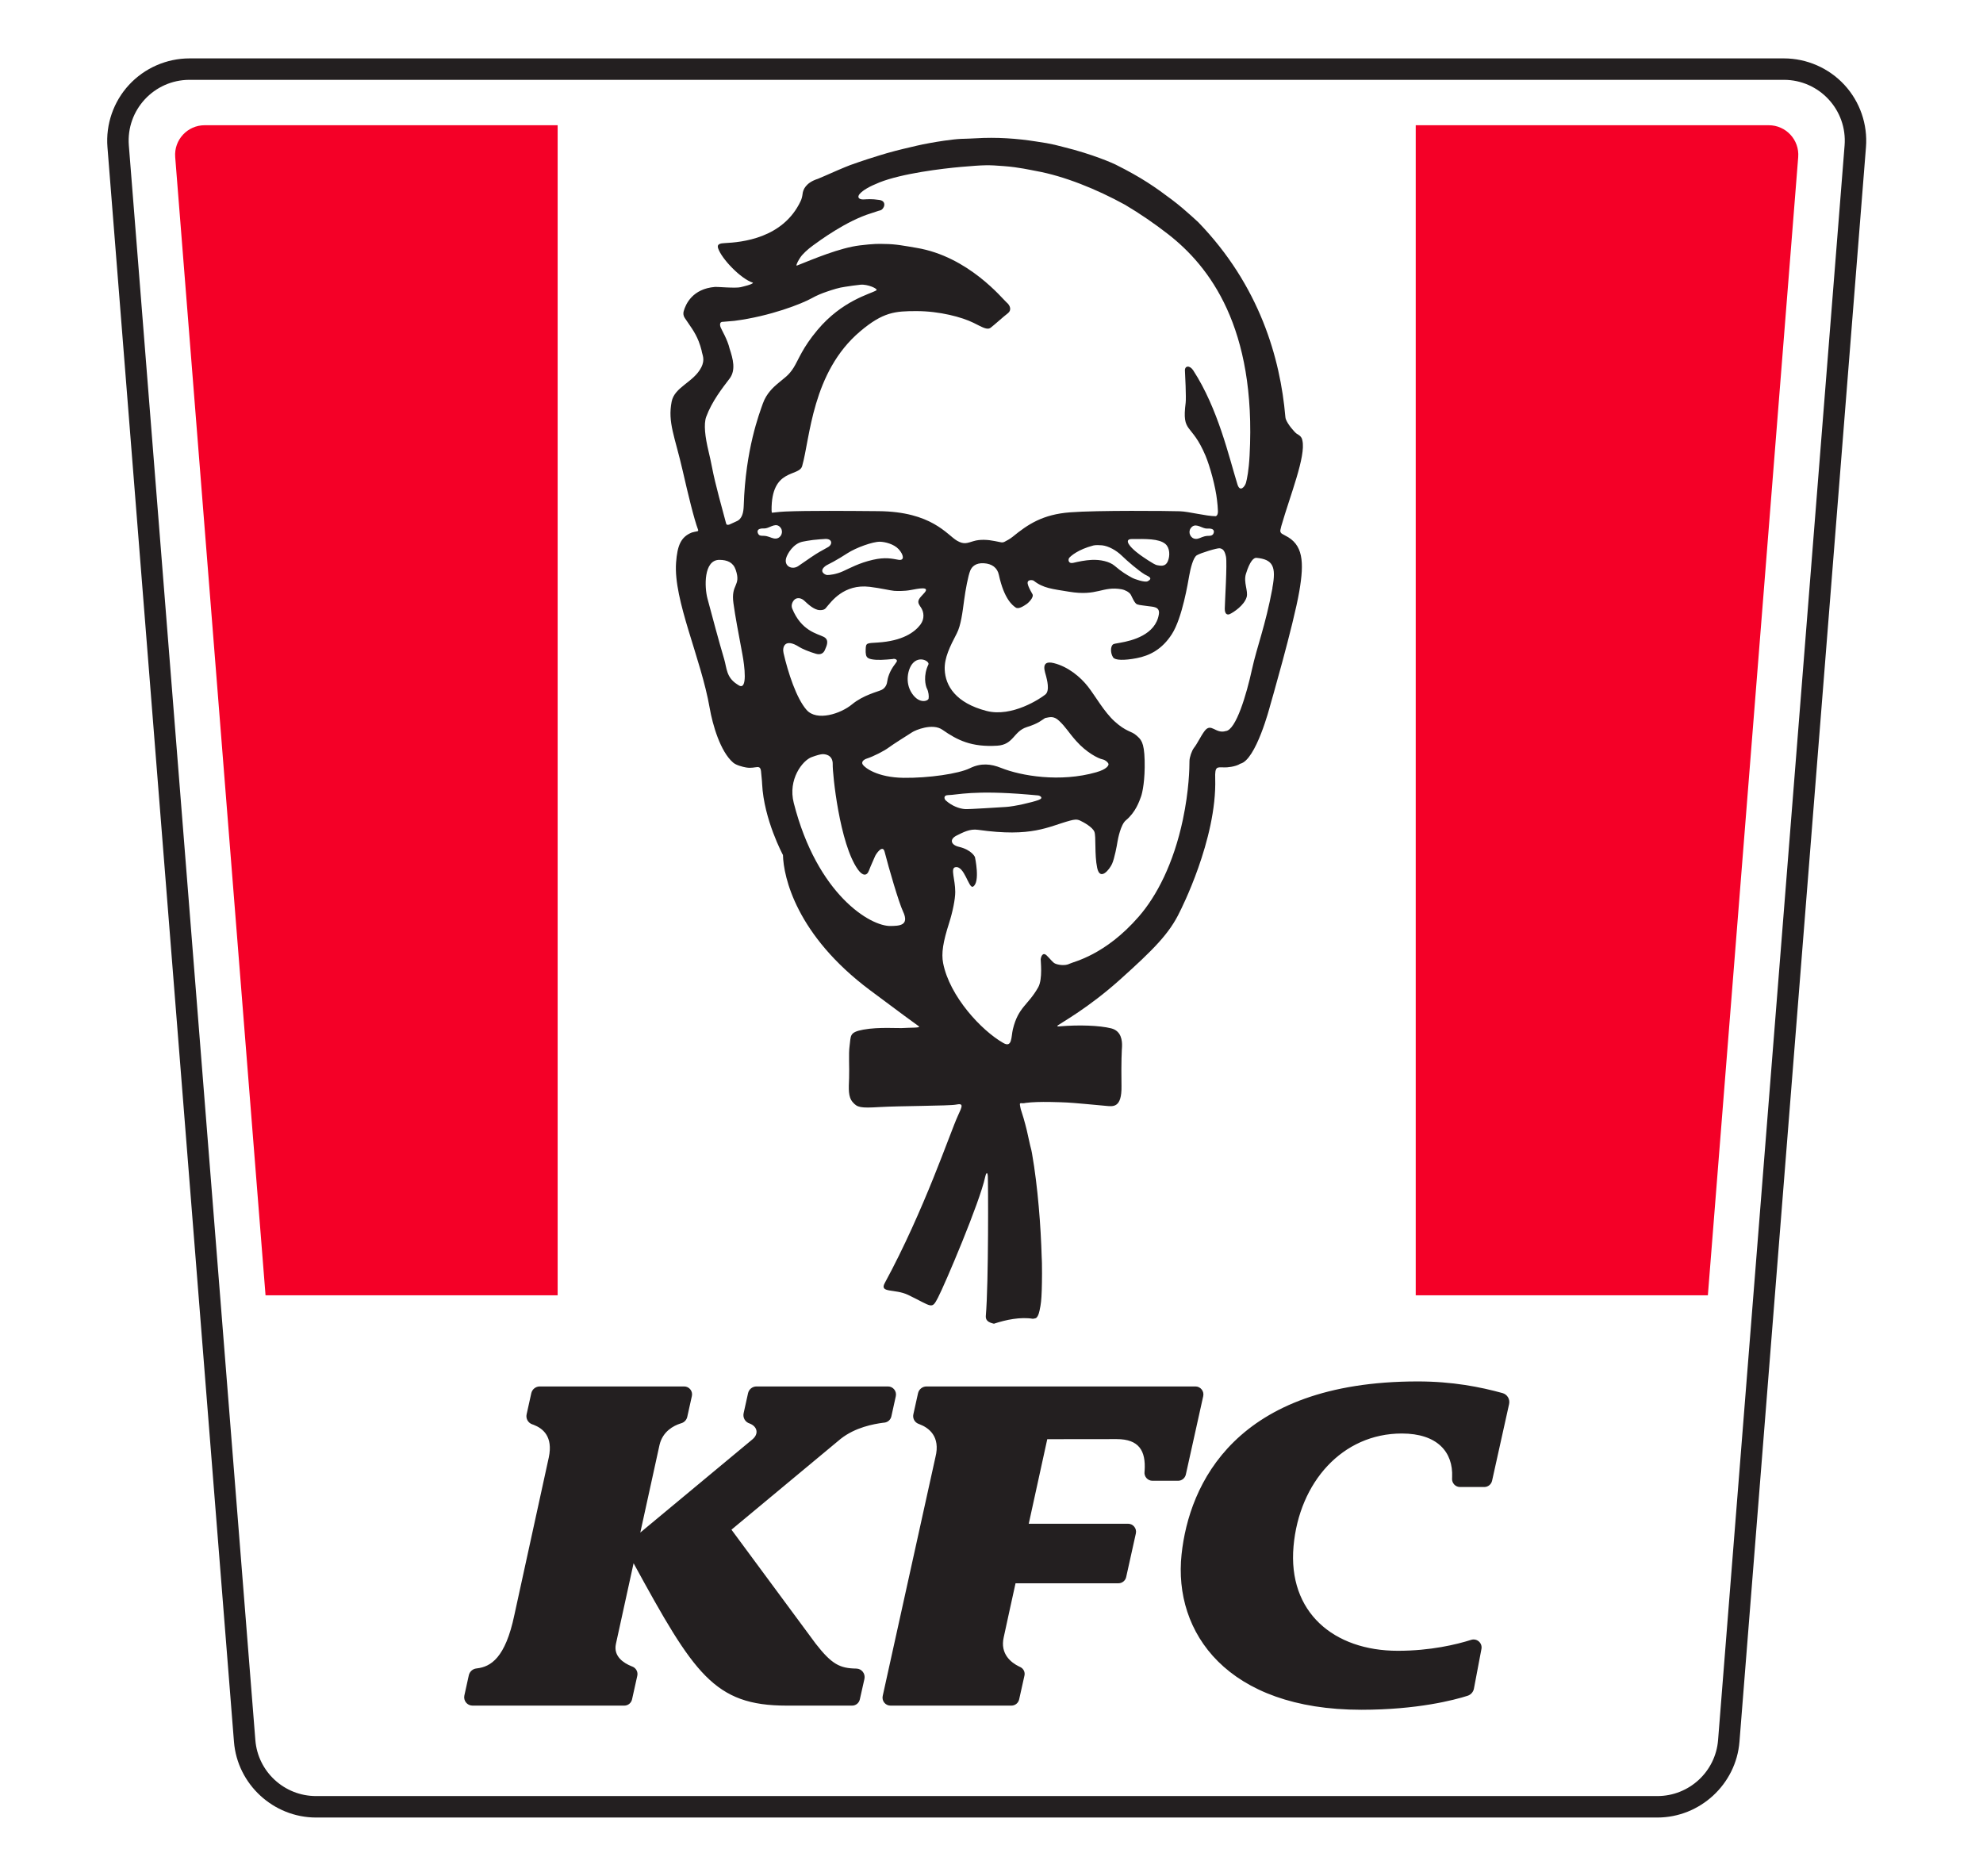 <svg width="74" height="70" viewBox="0 0 74 70" fill="none" xmlns="http://www.w3.org/2000/svg">
<g clip-path="url(#clip0_1035_81816)">
<path fill-rule="evenodd" clip-rule="evenodd" d="M20.81 4.673H7.637C6.994 4.673 6.487 5.221 6.538 5.863L9.909 48.334H20.81V4.673ZM66.005 4.673H52.831V48.334H63.733L67.104 5.863C67.155 5.221 66.648 4.673 66.005 4.673Z" fill="#F40027"/>
<path fill-rule="evenodd" clip-rule="evenodd" d="M66.569 2.979C67.895 2.979 68.939 4.107 68.835 5.427L64.114 64.932C64.02 66.111 63.033 67.021 61.848 67.021H11.794C10.609 67.021 9.622 66.111 9.529 64.932L4.808 5.427C4.703 4.107 5.747 2.979 7.073 2.979H66.569ZM66.569 2.179H7.073C6.218 2.179 5.394 2.539 4.814 3.167C4.235 3.793 3.942 4.64 4.01 5.49L8.731 64.995C8.856 66.58 10.202 67.822 11.794 67.822H61.848C63.44 67.822 64.786 66.58 64.912 64.995L69.633 5.49C69.7 4.64 69.407 3.793 68.828 3.167C68.248 2.539 67.424 2.179 66.569 2.179Z" fill="#231F20"/>
<path fill-rule="evenodd" clip-rule="evenodd" d="M43.008 55.256C42.829 55.256 42.69 55.101 42.71 54.923C42.713 54.893 42.714 54.884 42.714 54.884C42.763 54.138 42.507 53.701 41.67 53.701L39.081 53.704L38.39 56.859L42.096 56.859C42.286 56.859 42.428 57.035 42.387 57.221L42.026 58.848C41.996 58.985 41.875 59.081 41.736 59.081H37.897C37.897 59.081 37.471 61.014 37.456 61.097C37.313 61.721 37.739 62.045 38.025 62.184C38.04 62.191 38.054 62.198 38.069 62.205C38.192 62.26 38.259 62.393 38.23 62.524L38.032 63.413C38.002 63.549 37.882 63.646 37.743 63.646H33.23C33.04 63.646 32.9 63.47 32.94 63.286L34.907 54.378C35.107 53.592 34.647 53.273 34.316 53.147C34.305 53.142 34.294 53.139 34.283 53.134C34.135 53.082 34.05 52.928 34.084 52.775L34.258 51.99C34.291 51.842 34.423 51.736 34.575 51.736H44.61C44.8 51.736 44.942 51.912 44.901 52.098L44.252 55.023C44.221 55.159 44.101 55.256 43.962 55.256H43.008ZM27.915 51.989C27.948 51.841 28.079 51.736 28.23 51.736H33.137C33.328 51.736 33.47 51.913 33.429 52.1L33.263 52.854C33.234 52.982 33.128 53.073 32.998 53.087C32.975 53.089 32.961 53.09 32.961 53.09C32.591 53.14 31.923 53.26 31.376 53.688L27.297 57.08C27.297 57.081 27.297 57.081 27.297 57.082L30.436 61.33C31.044 62.112 31.345 62.254 31.956 62.264C32.157 62.267 32.301 62.456 32.258 62.651L32.086 63.415C32.056 63.55 31.937 63.646 31.799 63.646H29.354C26.647 63.646 25.9 62.459 23.645 58.336C23.644 58.336 23.643 58.336 23.643 58.336L22.984 61.344C22.884 61.811 23.276 62.059 23.562 62.175C23.575 62.18 23.587 62.185 23.599 62.19C23.736 62.243 23.814 62.389 23.782 62.532L23.586 63.414C23.556 63.549 23.436 63.646 23.298 63.646H17.633C17.433 63.646 17.286 63.461 17.329 63.267L17.495 62.513C17.526 62.377 17.64 62.274 17.779 62.259C17.784 62.258 17.79 62.258 17.795 62.257C18.314 62.197 18.859 61.869 19.195 60.263L20.48 54.382C20.645 53.598 20.253 53.3 19.915 53.168C19.912 53.167 19.892 53.16 19.861 53.149C19.707 53.096 19.616 52.935 19.652 52.776L19.826 51.99C19.859 51.841 19.991 51.736 20.143 51.736H25.531C25.719 51.736 25.86 51.91 25.819 52.094L25.647 52.87C25.622 52.983 25.538 53.074 25.427 53.108C25.414 53.112 25.4 53.117 25.386 53.121C25.134 53.203 24.735 53.41 24.613 53.912L23.895 57.185C23.895 57.186 23.896 57.187 23.897 57.186L28.076 53.713C28.327 53.506 28.263 53.23 27.975 53.119C27.975 53.119 27.975 53.119 27.974 53.118C27.81 53.069 27.713 52.902 27.75 52.735L27.915 51.989ZM56.068 51.983C56.247 52.032 56.356 52.213 56.315 52.395L55.68 55.256C55.649 55.392 55.528 55.489 55.389 55.489H54.484C54.314 55.489 54.178 55.346 54.187 55.175C54.189 55.138 54.189 55.123 54.189 55.122C54.232 54.19 53.643 53.492 52.31 53.492C50.094 53.493 48.482 55.311 48.271 57.7C48.053 60.167 49.777 61.601 52.164 61.6C53.388 61.6 54.357 61.364 54.9 61.192C55.116 61.124 55.326 61.311 55.283 61.533L55.003 63.011C54.979 63.138 54.888 63.24 54.766 63.279C54.276 63.435 52.903 63.801 50.8 63.801C45.806 63.802 43.779 60.929 44.093 58C44.372 55.392 46.097 51.55 52.901 51.549C54.205 51.548 55.247 51.757 56.068 51.983ZM47.483 21.951C47.214 23.382 46.913 24.101 46.719 24.984C46.519 25.903 46.124 27.245 45.741 27.28C45.354 27.397 45.199 26.949 44.95 27.28C44.802 27.478 44.688 27.738 44.556 27.906C44.472 28.016 44.389 28.261 44.388 28.395C44.388 28.653 44.373 29.488 44.142 30.582C43.793 32.234 43.16 33.438 42.501 34.197C41.24 35.651 40.059 35.886 39.919 35.96C39.738 36.056 39.464 35.999 39.375 35.956C39.284 35.915 39.215 35.806 39.059 35.653C38.898 35.503 38.842 35.732 38.836 35.79C38.83 35.844 38.918 36.533 38.742 36.844C38.364 37.514 38.001 37.572 37.798 38.406C37.73 38.688 37.777 39.113 37.441 38.92C36.618 38.451 35.44 37.179 35.196 35.946C35.122 35.57 35.192 35.151 35.42 34.437C35.553 34.018 35.647 33.552 35.647 33.283C35.647 32.806 35.461 32.402 35.647 32.361C35.992 32.284 36.15 33.178 36.31 33.085C36.589 32.925 36.382 31.981 36.382 31.981C36.382 31.981 36.267 31.712 35.778 31.598C35.496 31.532 35.408 31.321 35.708 31.174C35.932 31.064 36.193 30.919 36.496 30.965C38.524 31.252 39.107 30.845 39.927 30.623C40.088 30.581 40.183 30.562 40.309 30.622C40.434 30.68 40.771 30.864 40.839 31.037C40.909 31.208 40.837 31.881 40.944 32.387C41.054 32.896 41.411 32.434 41.5 32.233C41.59 32.033 41.682 31.541 41.7 31.416C41.72 31.292 41.824 30.769 42.012 30.613C42.384 30.305 42.514 29.899 42.574 29.741C42.636 29.582 42.733 29.093 42.715 28.378C42.698 27.665 42.569 27.587 42.396 27.434C42.226 27.281 42.022 27.311 41.587 26.913C41.2 26.558 40.881 25.983 40.601 25.622C40.319 25.261 39.854 24.874 39.322 24.744C38.792 24.616 39.012 25.105 39.04 25.242C39.063 25.339 39.187 25.772 39.011 25.915C38.838 26.058 37.766 26.778 36.81 26.528C35.671 26.231 35.278 25.597 35.254 24.984C35.238 24.55 35.446 24.131 35.705 23.634C35.857 23.343 35.918 22.857 35.979 22.392C36.028 22.019 36.128 21.48 36.209 21.288C36.267 21.15 36.404 21 36.714 21.018C37.019 21.035 37.219 21.187 37.275 21.451C37.473 22.367 37.796 22.598 37.906 22.672C38.017 22.746 38.223 22.598 38.304 22.545C38.385 22.492 38.593 22.282 38.528 22.17C38.429 21.995 38.374 21.891 38.352 21.789C38.314 21.615 38.532 21.636 38.577 21.671C38.934 21.952 39.27 21.977 39.887 22.079C40.967 22.259 41.121 21.861 41.863 21.99C41.959 22.007 42.142 22.087 42.202 22.198C42.251 22.294 42.341 22.513 42.432 22.551C42.522 22.586 42.742 22.6 42.855 22.62C43.012 22.646 43.293 22.629 43.246 22.919C43.125 23.696 42.228 23.91 41.809 23.983C41.636 24.012 41.556 24.026 41.528 24.051C41.438 24.131 41.434 24.374 41.539 24.532C41.613 24.642 41.952 24.649 42.416 24.56C42.9 24.467 43.365 24.234 43.732 23.661C44.121 23.055 44.335 21.721 44.38 21.472C44.424 21.223 44.524 20.806 44.661 20.721C44.797 20.635 45.428 20.444 45.517 20.459C45.623 20.478 45.7 20.529 45.75 20.773C45.8 21.02 45.707 22.49 45.705 22.712C45.703 22.948 45.824 22.946 45.892 22.915C46.039 22.847 46.432 22.585 46.521 22.282C46.587 22.058 46.398 21.73 46.493 21.419C46.641 20.935 46.787 20.806 46.888 20.816C47.504 20.874 47.63 21.144 47.483 21.927M38.748 29.855C38.519 29.939 37.857 30.093 37.537 30.112C37.214 30.13 36.189 30.2 36.017 30.192C35.805 30.179 35.52 30.076 35.288 29.864C35.242 29.821 35.191 29.674 35.38 29.67C35.731 29.664 36.325 29.476 38.369 29.649C38.587 29.667 38.691 29.677 38.742 29.682C38.796 29.687 38.977 29.774 38.748 29.855ZM33.722 29.025C32.727 29.012 32.267 28.642 32.196 28.531C32.127 28.424 32.242 28.34 32.346 28.307C32.581 28.233 32.998 28.022 33.167 27.893C33.338 27.766 33.806 27.474 34.043 27.322C34.154 27.249 34.794 26.971 35.168 27.231C35.729 27.623 36.254 27.885 37.214 27.826C37.831 27.788 37.817 27.29 38.32 27.131C38.774 26.988 38.861 26.877 39.003 26.793C39.186 26.757 39.322 26.71 39.521 26.896C39.773 27.131 39.864 27.316 40.156 27.645C40.555 28.096 40.996 28.306 41.132 28.333C41.268 28.361 41.366 28.471 41.367 28.517C41.368 28.562 41.312 28.702 40.91 28.817C39.565 29.202 38.109 28.955 37.36 28.656C36.98 28.504 36.61 28.462 36.193 28.667C35.772 28.874 34.65 29.036 33.722 29.025ZM33.244 34.554C32.482 34.578 30.49 33.376 29.621 29.963C29.395 29.085 29.949 28.373 30.292 28.251C30.495 28.176 30.602 28.153 30.67 28.144C30.741 28.135 31.087 28.137 31.075 28.529C31.064 28.846 31.327 31.493 32.018 32.451C32.189 32.688 32.348 32.697 32.426 32.487C32.499 32.292 32.619 32.041 32.657 31.945C32.685 31.877 32.937 31.492 33.011 31.784C33.17 32.404 33.541 33.679 33.697 34.009C33.956 34.555 33.529 34.546 33.244 34.554ZM29.24 24.371C29.186 24.142 29.288 23.797 29.83 24.145C29.916 24.2 30.171 24.316 30.453 24.397C30.624 24.446 30.735 24.374 30.784 24.25C30.834 24.126 30.974 23.88 30.733 23.762C30.493 23.643 29.9 23.54 29.562 22.706C29.501 22.557 29.603 22.386 29.698 22.342C29.795 22.299 29.914 22.321 30.025 22.426C30.135 22.529 30.371 22.758 30.583 22.766C30.778 22.775 30.81 22.696 30.85 22.65C31.014 22.466 31.483 21.779 32.458 21.898C32.86 21.947 33.23 22.037 33.366 22.047C33.462 22.053 33.73 22.065 33.986 22.017C34.277 21.962 34.713 21.872 34.5 22.118C34.327 22.318 34.182 22.401 34.333 22.619C34.341 22.63 34.349 22.64 34.356 22.651C34.493 22.843 34.497 23.1 34.358 23.291L34.341 23.316C34.126 23.595 33.68 23.917 32.76 23.976C32.34 24.002 32.314 23.987 32.305 24.227C32.302 24.319 32.303 24.368 32.316 24.433C32.342 24.553 32.419 24.603 32.71 24.622C32.921 24.634 33.307 24.593 33.308 24.593C33.403 24.564 33.515 24.625 33.454 24.704C33.444 24.716 33.406 24.773 33.399 24.782C33.19 25.052 33.125 25.299 33.106 25.446C33.089 25.571 33.017 25.683 32.907 25.74C32.905 25.741 32.904 25.742 32.902 25.742C32.768 25.811 32.225 25.929 31.797 26.282C31.372 26.635 30.482 26.925 30.1 26.492C29.718 26.059 29.406 25.092 29.24 24.371ZM28.963 20.096C28.843 20.109 28.742 20.036 28.611 20.008C28.46 19.975 28.367 20.021 28.305 19.938C28.249 19.852 28.259 19.771 28.346 19.738C28.432 19.706 28.495 19.73 28.582 19.713C28.76 19.679 28.977 19.476 29.137 19.702C29.241 19.848 29.152 20.076 28.963 20.096ZM27.486 25.52C27.102 25.264 27.122 24.928 27.025 24.599C26.817 23.899 26.594 23.057 26.402 22.341C26.285 21.908 26.255 20.892 26.843 20.892C27.139 20.892 27.36 20.985 27.455 21.264C27.665 21.884 27.268 21.776 27.37 22.51C27.442 23.029 27.541 23.54 27.705 24.421C27.781 24.827 27.913 25.804 27.556 25.566M26.354 15.553C26.568 14.973 26.958 14.479 27.224 14.13C27.468 13.811 27.352 13.39 27.228 13.013C27.148 12.665 26.924 12.306 26.89 12.21C26.865 12.144 26.865 12.09 26.886 12.043C26.902 12.032 26.915 12.024 26.931 12.013L27.402 11.973C28.749 11.801 29.937 11.328 30.296 11.126C30.472 11.027 30.66 10.949 30.852 10.884C31.076 10.808 31.309 10.731 31.542 10.701C31.718 10.672 31.927 10.645 32.105 10.625C32.372 10.595 32.793 10.781 32.699 10.837C32.474 10.972 31.427 11.214 30.506 12.313C29.942 12.985 29.811 13.401 29.621 13.711C29.428 14.021 29.274 14.095 29.003 14.329C28.871 14.442 28.601 14.679 28.468 15.056C28.335 15.435 27.821 16.761 27.754 18.867C27.746 19.111 27.704 19.369 27.472 19.458C27.472 19.458 27.471 19.459 27.47 19.459C27.28 19.536 27.126 19.662 27.094 19.524C26.972 19.062 26.689 18.066 26.57 17.434C26.532 17.235 26.488 17.038 26.441 16.841C26.312 16.303 26.254 15.825 26.354 15.553ZM30.45 20.674C30.205 20.829 29.965 21.009 29.783 21.127C29.56 21.274 29.247 21.133 29.338 20.821C29.383 20.669 29.599 20.28 29.961 20.211C30.008 20.201 30.188 20.167 30.338 20.149C30.514 20.131 30.701 20.115 30.796 20.111C31.053 20.099 31.081 20.305 30.907 20.412C30.791 20.483 30.613 20.57 30.45 20.674ZM30.788 21.133C30.853 21.08 30.882 21.08 31.103 20.958C31.261 20.871 31.44 20.764 31.621 20.646C31.949 20.433 32.57 20.212 32.834 20.215C33.024 20.218 33.358 20.3 33.535 20.493C33.72 20.695 33.77 20.929 33.529 20.889C33.29 20.847 33.036 20.783 32.575 20.889C32.06 21.006 31.711 21.203 31.462 21.315C31.208 21.432 30.951 21.46 30.866 21.457C30.784 21.451 30.55 21.326 30.788 21.133ZM34.59 25.694C34.651 25.805 34.67 25.99 34.653 26.067C34.635 26.161 34.305 26.284 34.031 25.873C33.757 25.465 33.885 24.964 34.048 24.767C34.307 24.451 34.702 24.681 34.645 24.797C34.447 25.203 34.535 25.584 34.59 25.694ZM42.824 21.691C42.723 21.741 42.342 21.614 42.237 21.555C42.026 21.436 41.876 21.353 41.592 21.111C41.404 20.952 41.062 20.877 40.737 20.893C40.489 20.905 40.241 20.958 40.051 21.003C39.863 21.048 39.848 20.877 39.904 20.812C39.961 20.748 40.225 20.506 40.801 20.355C40.885 20.333 41.047 20.341 41.129 20.349C41.369 20.376 41.657 20.536 41.864 20.737C42.071 20.94 42.489 21.296 42.715 21.434C42.823 21.498 43.063 21.569 42.824 21.691ZM42.589 20.737C42.589 20.737 42.232 20.494 42.118 20.296C42.062 20.198 42.075 20.117 42.225 20.115C42.76 20.11 43.249 20.097 43.487 20.297C43.661 20.443 43.665 20.747 43.58 20.944C43.482 21.169 43.286 21.105 43.174 21.089C43.063 21.072 42.589 20.737 42.589 20.737ZM45.267 19.938C45.186 20.025 45.114 19.973 44.948 20.014C44.818 20.046 44.731 20.119 44.611 20.108C44.422 20.091 44.329 19.865 44.43 19.717C44.587 19.488 44.807 19.687 44.985 19.719C45.072 19.734 45.135 19.708 45.222 19.739C45.309 19.77 45.321 19.851 45.267 19.938ZM29.864 9.61C29.946 9.484 30.144 9.299 30.342 9.157C30.549 9.008 31.57 8.243 32.518 7.955C32.694 7.902 32.739 7.876 32.851 7.849C32.993 7.812 33.114 7.506 32.818 7.461C32.508 7.416 32.381 7.436 32.216 7.442C32.05 7.445 31.97 7.357 32.09 7.226C32.212 7.095 32.432 6.962 32.819 6.807C33.663 6.471 35.159 6.291 35.856 6.229C36.767 6.151 36.877 6.153 37.469 6.199C38.024 6.241 38.459 6.344 38.665 6.381C39.71 6.57 40.913 7.053 41.983 7.641C42.547 7.975 43.089 8.348 43.595 8.742C45.128 9.937 46.888 12.21 46.631 16.998C46.601 17.563 46.534 17.877 46.497 18.013C46.459 18.152 46.275 18.388 46.178 18.075C45.861 17.051 45.454 15.245 44.527 13.819C44.398 13.621 44.199 13.639 44.219 13.849C44.226 13.936 44.269 14.849 44.246 15.026C44.096 16.202 44.456 15.744 44.987 17.006C45.151 17.396 45.363 18.168 45.416 18.665C45.43 18.791 45.447 18.936 45.45 19.075C45.453 19.25 45.366 19.262 45.366 19.262C45.003 19.261 44.37 19.089 44.028 19.078C43.64 19.065 40.944 19.038 39.931 19.118C38.917 19.195 38.364 19.56 37.79 20.03C37.695 20.108 37.559 20.181 37.483 20.219C37.444 20.238 37.402 20.244 37.36 20.237C37.313 20.229 37.237 20.214 37.118 20.189C36.87 20.139 36.571 20.118 36.329 20.193C36.087 20.265 35.973 20.327 35.712 20.176C35.34 19.958 34.77 19.09 32.779 19.074C31.651 19.065 30.172 19.05 29.301 19.088C29.02 19.101 28.873 19.132 28.801 19.131C28.795 19.097 28.793 19.052 28.793 19.043C28.778 17.453 29.815 17.805 29.934 17.392C30.23 16.363 30.3 13.887 32.098 12.366C32.957 11.64 33.404 11.609 34.202 11.609C35.062 11.609 35.9 11.834 36.328 12.046C36.668 12.214 36.837 12.326 36.971 12.227C37.104 12.126 37.462 11.801 37.61 11.69C37.758 11.576 37.702 11.4 37.562 11.284C37.428 11.175 36.152 9.571 34.197 9.248C33.749 9.173 33.418 9.105 33.011 9.104C32.791 9.096 32.596 9.095 32.085 9.157C31.337 9.248 30.358 9.664 29.729 9.914C29.695 9.878 29.825 9.667 29.864 9.61ZM29.218 31.905C29.238 32.726 29.714 34.893 32.467 36.95C33.615 37.808 34.141 38.194 34.293 38.3L34.292 38.306C34.368 38.359 33.885 38.346 33.752 38.359C33.537 38.38 32.803 38.313 32.215 38.422C31.685 38.52 31.757 38.647 31.704 39.031C31.662 39.335 31.701 39.817 31.686 40.227C31.67 40.638 31.648 40.93 31.822 41.129C31.993 41.324 32.102 41.355 32.829 41.31C33.522 41.268 35.438 41.267 35.669 41.22C35.965 41.159 35.918 41.266 35.747 41.633C35.455 42.261 34.5 45.142 33.016 47.879C32.808 48.262 33.393 48.081 33.892 48.322C34.795 48.757 34.765 48.878 35.002 48.424C35.259 47.932 36.561 44.868 36.763 43.922C36.788 43.798 36.842 43.691 36.862 43.877C36.876 44.01 36.895 47.881 36.788 49.102C36.782 49.167 36.797 49.234 36.843 49.281C36.908 49.348 37.006 49.375 37.09 49.395C37.09 49.395 37.091 49.395 37.092 49.395C37.54 49.245 38.083 49.135 38.543 49.211C38.584 49.206 38.623 49.198 38.661 49.186C38.685 49.165 38.708 49.141 38.723 49.112C38.759 49.047 38.778 48.974 38.794 48.901C38.795 48.896 38.796 48.891 38.797 48.885C38.82 48.782 38.838 48.678 38.849 48.573C38.856 48.511 38.86 48.449 38.864 48.386C38.869 48.306 38.873 48.225 38.875 48.144C38.879 48.047 38.881 47.95 38.882 47.852C38.884 47.74 38.885 47.627 38.885 47.515C38.885 47.39 38.884 47.264 38.882 47.138C38.88 47.001 38.877 47.047 38.873 46.91C38.868 46.763 38.863 46.617 38.857 46.47C38.85 46.315 38.843 46.161 38.834 46.006C38.825 45.845 38.815 45.685 38.803 45.524C38.791 45.359 38.778 45.194 38.763 45.029C38.749 44.861 38.733 44.694 38.715 44.526C38.697 44.357 38.678 44.189 38.657 44.021C38.636 43.853 38.613 43.686 38.589 43.519C38.564 43.353 38.538 43.189 38.509 43.024C38.481 42.864 38.451 42.795 38.419 42.635C38.387 42.481 38.353 42.327 38.316 42.173C38.28 42.027 38.242 41.881 38.2 41.736C38.166 41.621 38.131 41.506 38.093 41.392C38.086 41.374 38.055 41.217 38.059 41.196C38.071 41.14 38.142 41.181 38.22 41.166C38.22 41.166 38.257 41.159 38.277 41.155C38.77 41.089 39.628 41.133 39.821 41.141C40.012 41.147 40.987 41.24 41.261 41.265C41.534 41.291 41.865 41.355 41.851 40.527C41.847 40.306 41.846 40.175 41.847 39.969C41.847 39.941 41.847 39.912 41.847 39.885C41.848 39.833 41.848 39.781 41.849 39.732C41.849 39.701 41.849 39.674 41.85 39.645C41.85 39.617 41.851 39.589 41.851 39.562C41.852 39.536 41.852 39.51 41.852 39.487C41.854 39.442 41.855 39.399 41.857 39.36C41.857 39.347 41.857 39.336 41.858 39.324C41.858 39.294 41.859 39.267 41.861 39.241C41.861 39.228 41.862 39.216 41.862 39.204C41.863 39.18 41.865 39.161 41.865 39.144C41.866 39.139 41.866 39.131 41.867 39.126C41.869 39.101 41.87 39.074 41.871 39.045C41.878 38.843 41.852 38.473 41.469 38.374C41.029 38.264 40.254 38.238 39.557 38.298C39.46 38.307 39.439 38.298 39.468 38.271L39.469 38.265C39.619 38.158 40.625 37.602 41.776 36.572C43.041 35.437 43.645 34.834 44.032 34.012C44.032 34.012 45.417 31.325 45.348 29.049C45.334 28.589 45.408 28.628 45.694 28.636C45.779 28.639 46.107 28.616 46.283 28.499C46.871 28.365 47.39 26.359 47.39 26.359C47.39 26.359 48.272 23.313 48.486 22.067C48.676 20.959 48.631 20.312 47.955 19.982L47.842 19.919C47.791 19.89 47.766 19.83 47.781 19.774C47.794 19.726 47.808 19.671 47.815 19.63C48.146 18.482 48.736 17.029 48.602 16.44C48.579 16.271 48.436 16.216 48.386 16.182C48.317 16.135 48.055 15.843 47.982 15.637C47.972 15.608 47.968 15.576 47.965 15.545C47.778 13.377 47.008 10.658 44.714 8.29C44.71 8.287 44.556 8.146 44.462 8.06C44.265 7.883 44.014 7.663 43.725 7.446C43.114 6.989 42.627 6.639 41.622 6.137C41.544 6.099 40.79 5.756 39.675 5.483C39.57 5.455 39.465 5.428 39.359 5.403C39.195 5.364 38.939 5.317 38.648 5.277C37.961 5.169 37.198 5.112 36.404 5.161C36.31 5.165 36.2 5.171 36.17 5.172C36.123 5.172 36.073 5.175 36.025 5.177C35.971 5.179 35.918 5.18 35.862 5.182C35.694 5.19 35.473 5.216 35.24 5.249C34.865 5.303 34.463 5.378 34.215 5.436C33.937 5.504 33.563 5.582 33.096 5.716C32.904 5.772 32.71 5.832 32.518 5.894C32.464 5.911 32.41 5.928 32.356 5.945C32.149 6.014 31.94 6.084 31.729 6.16C31.576 6.214 30.926 6.496 30.784 6.561C30.717 6.592 30.623 6.632 30.522 6.673C30.064 6.818 29.968 7.083 29.951 7.229C29.94 7.323 29.919 7.416 29.879 7.501C29.219 8.904 27.666 9.04 27.049 9.071C26.887 9.079 26.745 9.102 26.796 9.259C26.927 9.662 27.654 10.413 28.099 10.55C28.092 10.614 27.718 10.695 27.639 10.716C27.46 10.763 26.724 10.698 26.688 10.706C26.684 10.706 26.682 10.707 26.679 10.707C25.844 10.777 25.588 11.345 25.513 11.615C25.489 11.698 25.503 11.789 25.551 11.861C25.735 12.142 25.929 12.371 26.075 12.741C26.076 12.745 26.078 12.75 26.079 12.754C26.117 12.851 26.152 12.959 26.182 13.079C26.2 13.238 26.327 13.403 26.166 13.715C25.882 14.267 25.17 14.439 25.064 14.988C24.912 15.767 25.181 16.277 25.476 17.565C25.678 18.448 25.897 19.361 26.053 19.775C26.061 19.797 26.049 19.82 26.026 19.824C25.963 19.836 25.855 19.859 25.818 19.871C25.406 20.035 25.276 20.36 25.229 20.994C25.126 22.398 26.162 24.563 26.483 26.418C26.592 27.044 26.88 28.047 27.36 28.458C27.471 28.553 27.702 28.614 27.846 28.639C28.221 28.704 28.384 28.466 28.405 28.843C28.41 28.921 28.437 29.133 28.44 29.252C28.505 30.583 29.218 31.905 29.218 31.905Z" fill="#231F20"/>
</g>
<defs>
<clipPath id="clip0_1035_81816">
<rect width="66" height="66" fill="white" transform="translate(4 2)"/>
</clipPath>
</defs>
</svg>
